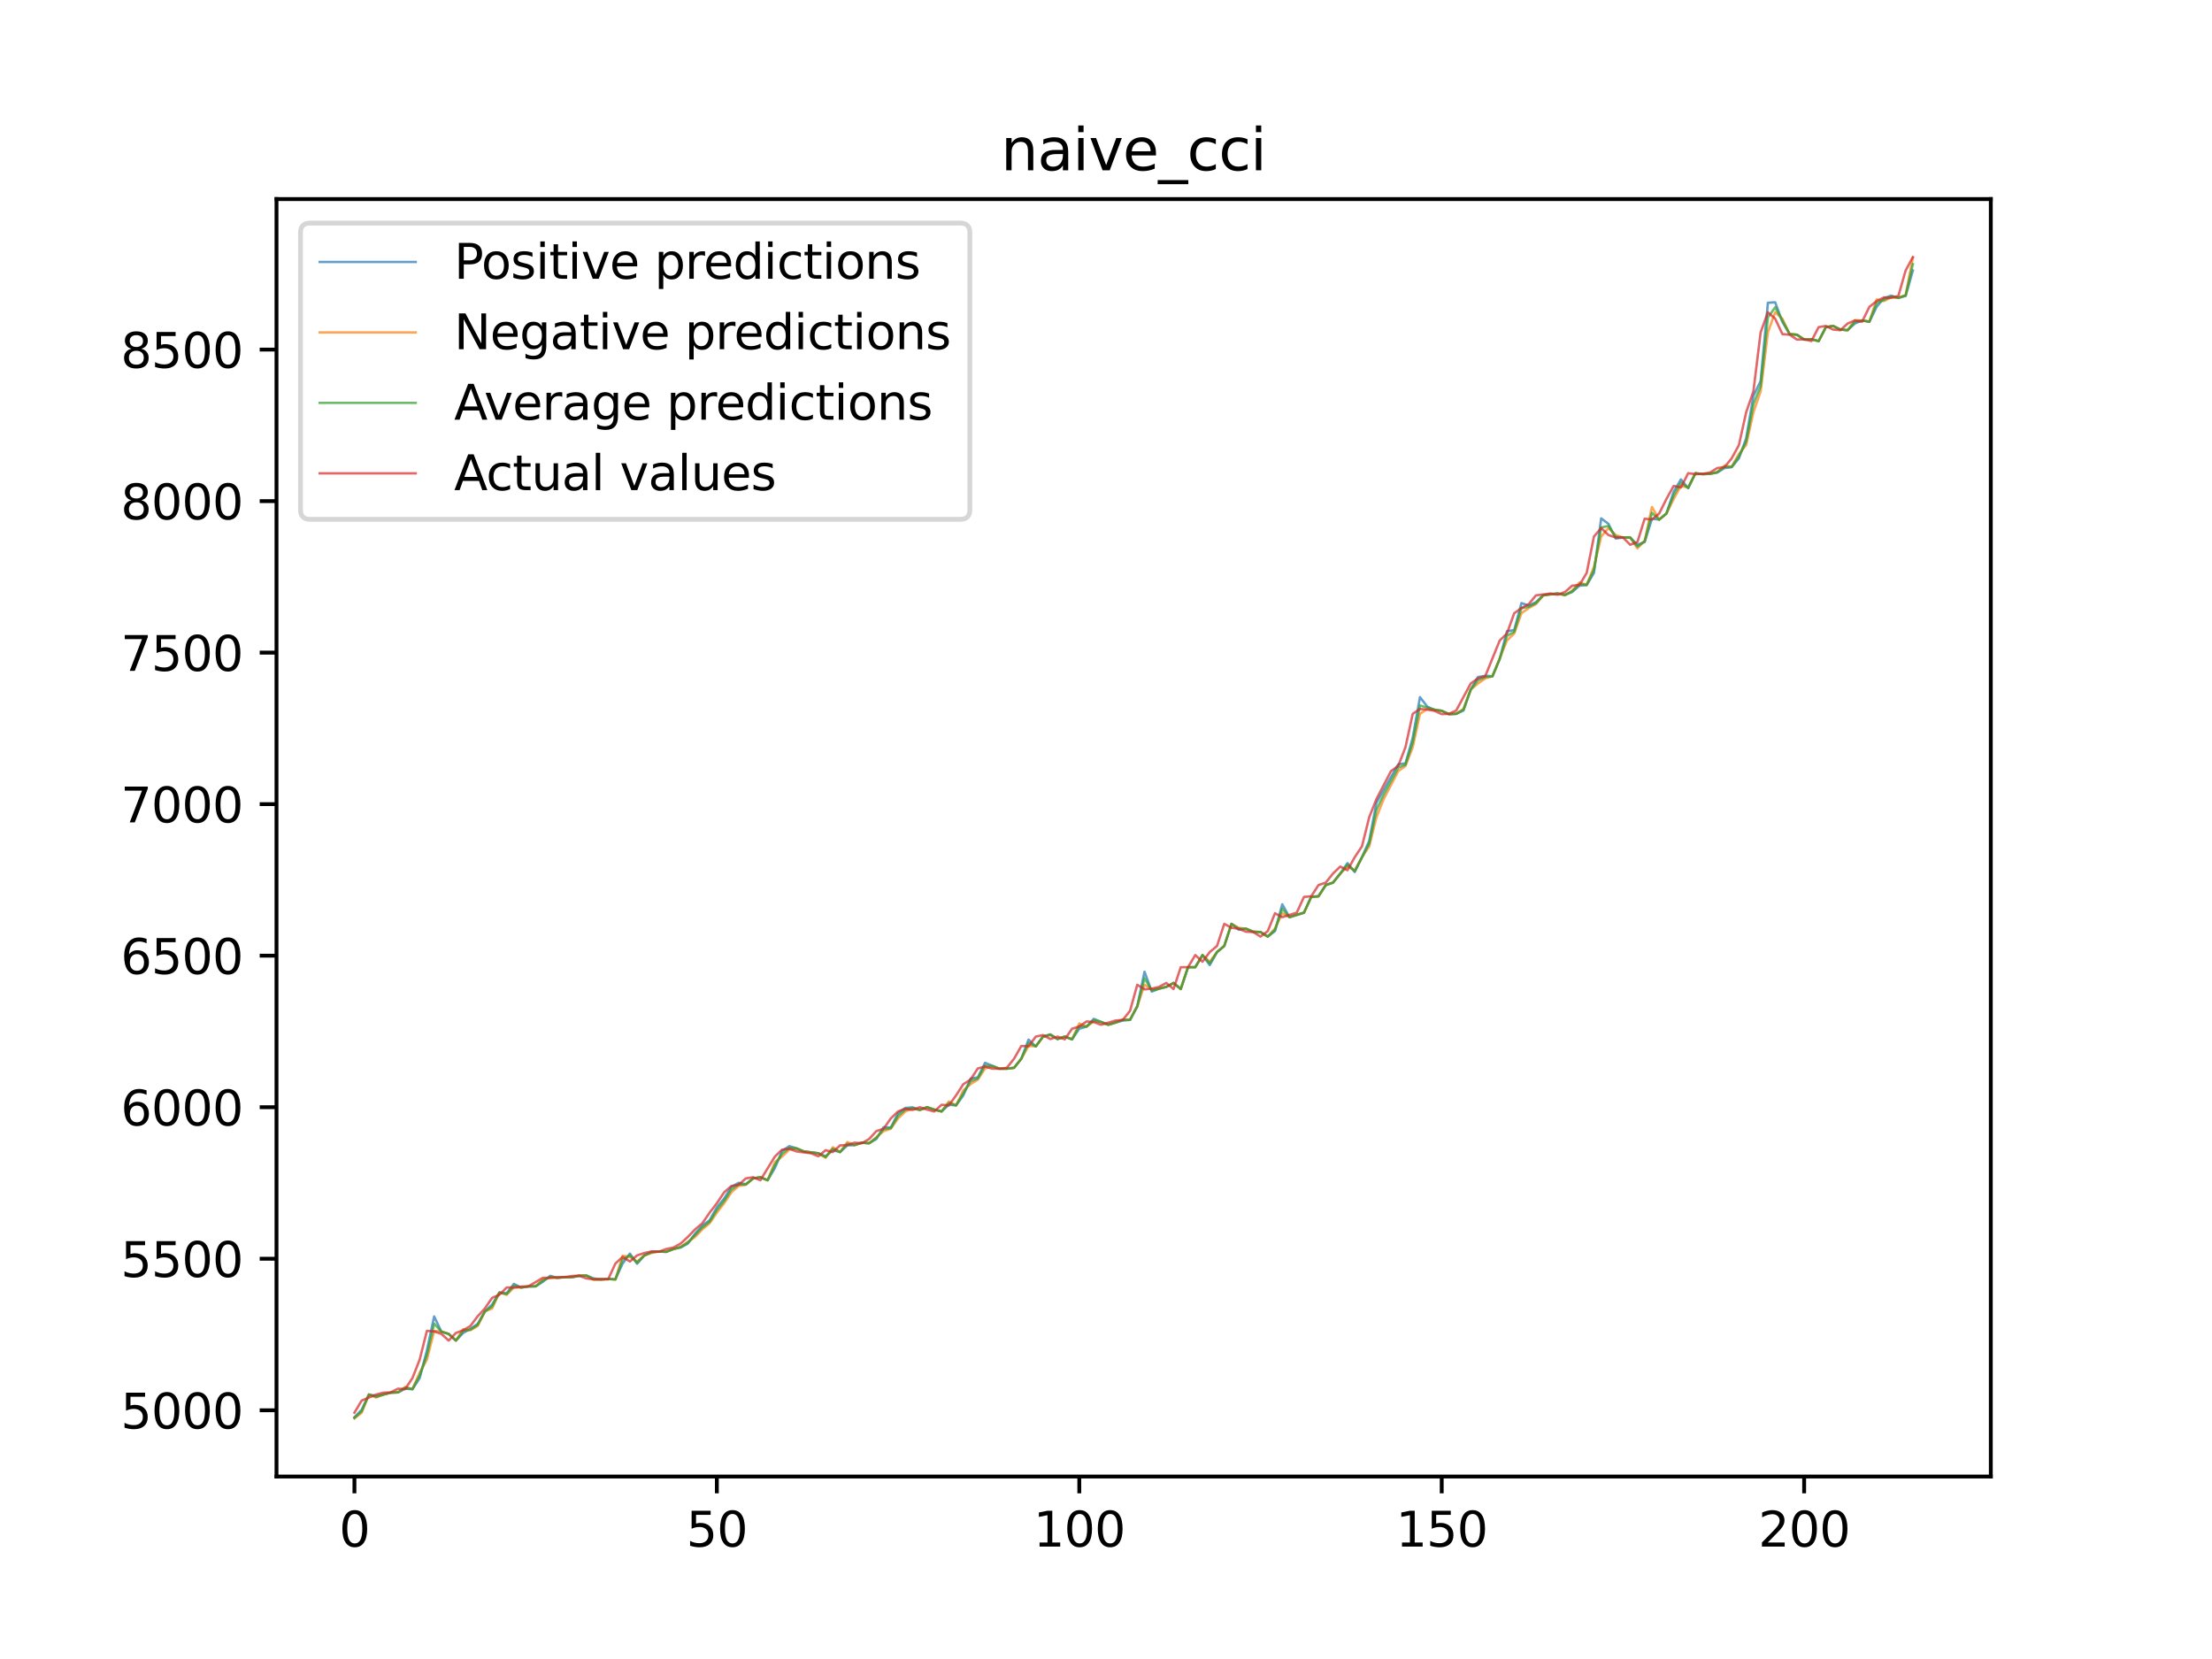 <?xml version="1.0" encoding="utf-8" standalone="no"?>
<!DOCTYPE svg PUBLIC "-//W3C//DTD SVG 1.1//EN"
  "http://www.w3.org/Graphics/SVG/1.1/DTD/svg11.dtd">
<svg xmlns:xlink="http://www.w3.org/1999/xlink" width="460.8pt" height="345.6pt" viewBox="0 0 460.8 345.6" xmlns="http://www.w3.org/2000/svg" version="1.1">
 <defs>
  <style type="text/css">*{stroke-linejoin: round; stroke-linecap: butt}</style>
 </defs>
 <g id="figure_1">
  <g id="patch_1">
   <path d="M 0 345.6 
L 460.8 345.6 
L 460.8 0 
L 0 0 
z
" style="fill: #ffffff"/>
  </g>
  <g id="axes_1">
   <g id="patch_2">
    <path d="M 57.6 307.584 
L 414.72 307.584 
L 414.72 41.472 
L 57.6 41.472 
z
" style="fill: #ffffff"/>
   </g>
   <g id="matplotlib.axis_1">
    <g id="xtick_1">
     <g id="line2d_1">
      <defs>
       <path id="m20739f40ea" d="M 0 0 
L 0 3.5 
" style="stroke: #000000; stroke-width: 0.8"/>
      </defs>
      <g>
       <use xlink:href="#m20739f40ea" x="73.833" y="307.584" style="stroke: #000000; stroke-width: 0.8"/>
      </g>
     </g>
     <g id="text_1">
      <!-- 0 -->
      <g transform="translate(70.651 322.182) scale(0.1 -0.1)">
       <defs>
        <path id="DejaVuSans-30" d="M 2034 4250 
Q 1547 4250 1301 3770 
Q 1056 3291 1056 2328 
Q 1056 1369 1301 889 
Q 1547 409 2034 409 
Q 2525 409 2770 889 
Q 3016 1369 3016 2328 
Q 3016 3291 2770 3770 
Q 2525 4250 2034 4250 
z
M 2034 4750 
Q 2819 4750 3233 4129 
Q 3647 3509 3647 2328 
Q 3647 1150 3233 529 
Q 2819 -91 2034 -91 
Q 1250 -91 836 529 
Q 422 1150 422 2328 
Q 422 3509 836 4129 
Q 1250 4750 2034 4750 
z
" transform="scale(0.016)"/>
       </defs>
       <use xlink:href="#DejaVuSans-30"/>
      </g>
     </g>
    </g>
    <g id="xtick_2">
     <g id="line2d_2">
      <g>
       <use xlink:href="#m20739f40ea" x="149.334" y="307.584" style="stroke: #000000; stroke-width: 0.8"/>
      </g>
     </g>
     <g id="text_2">
      <!-- 50 -->
      <g transform="translate(142.971 322.182) scale(0.1 -0.1)">
       <defs>
        <path id="DejaVuSans-35" d="M 691 4666 
L 3169 4666 
L 3169 4134 
L 1269 4134 
L 1269 2991 
Q 1406 3038 1543 3061 
Q 1681 3084 1819 3084 
Q 2600 3084 3056 2656 
Q 3513 2228 3513 1497 
Q 3513 744 3044 326 
Q 2575 -91 1722 -91 
Q 1428 -91 1123 -41 
Q 819 9 494 109 
L 494 744 
Q 775 591 1075 516 
Q 1375 441 1709 441 
Q 2250 441 2565 725 
Q 2881 1009 2881 1497 
Q 2881 1984 2565 2268 
Q 2250 2553 1709 2553 
Q 1456 2553 1204 2497 
Q 953 2441 691 2322 
L 691 4666 
z
" transform="scale(0.016)"/>
       </defs>
       <use xlink:href="#DejaVuSans-35"/>
       <use xlink:href="#DejaVuSans-30" x="63.623"/>
      </g>
     </g>
    </g>
    <g id="xtick_3">
     <g id="line2d_3">
      <g>
       <use xlink:href="#m20739f40ea" x="224.835" y="307.584" style="stroke: #000000; stroke-width: 0.8"/>
      </g>
     </g>
     <g id="text_3">
      <!-- 100 -->
      <g transform="translate(215.291 322.182) scale(0.1 -0.1)">
       <defs>
        <path id="DejaVuSans-31" d="M 794 531 
L 1825 531 
L 1825 4091 
L 703 3866 
L 703 4441 
L 1819 4666 
L 2450 4666 
L 2450 531 
L 3481 531 
L 3481 0 
L 794 0 
L 794 531 
z
" transform="scale(0.016)"/>
       </defs>
       <use xlink:href="#DejaVuSans-31"/>
       <use xlink:href="#DejaVuSans-30" x="63.623"/>
       <use xlink:href="#DejaVuSans-30" x="127.246"/>
      </g>
     </g>
    </g>
    <g id="xtick_4">
     <g id="line2d_4">
      <g>
       <use xlink:href="#m20739f40ea" x="300.336" y="307.584" style="stroke: #000000; stroke-width: 0.8"/>
      </g>
     </g>
     <g id="text_4">
      <!-- 150 -->
      <g transform="translate(290.792 322.182) scale(0.1 -0.1)">
       <use xlink:href="#DejaVuSans-31"/>
       <use xlink:href="#DejaVuSans-35" x="63.623"/>
       <use xlink:href="#DejaVuSans-30" x="127.246"/>
      </g>
     </g>
    </g>
    <g id="xtick_5">
     <g id="line2d_5">
      <g>
       <use xlink:href="#m20739f40ea" x="375.837" y="307.584" style="stroke: #000000; stroke-width: 0.8"/>
      </g>
     </g>
     <g id="text_5">
      <!-- 200 -->
      <g transform="translate(366.293 322.182) scale(0.1 -0.1)">
       <defs>
        <path id="DejaVuSans-32" d="M 1228 531 
L 3431 531 
L 3431 0 
L 469 0 
L 469 531 
Q 828 903 1448 1529 
Q 2069 2156 2228 2338 
Q 2531 2678 2651 2914 
Q 2772 3150 2772 3378 
Q 2772 3750 2511 3984 
Q 2250 4219 1831 4219 
Q 1534 4219 1204 4116 
Q 875 4013 500 3803 
L 500 4441 
Q 881 4594 1212 4672 
Q 1544 4750 1819 4750 
Q 2544 4750 2975 4387 
Q 3406 4025 3406 3419 
Q 3406 3131 3298 2873 
Q 3191 2616 2906 2266 
Q 2828 2175 2409 1742 
Q 1991 1309 1228 531 
z
" transform="scale(0.016)"/>
       </defs>
       <use xlink:href="#DejaVuSans-32"/>
       <use xlink:href="#DejaVuSans-30" x="63.623"/>
       <use xlink:href="#DejaVuSans-30" x="127.246"/>
      </g>
     </g>
    </g>
   </g>
   <g id="matplotlib.axis_2">
    <g id="ytick_1">
     <g id="line2d_6">
      <defs>
       <path id="m5fe9ab68a6" d="M 0 0 
L -3.5 0 
" style="stroke: #000000; stroke-width: 0.8"/>
      </defs>
      <g>
       <use xlink:href="#m5fe9ab68a6" x="57.6" y="293.783" style="stroke: #000000; stroke-width: 0.8"/>
      </g>
     </g>
     <g id="text_6">
      <!-- 5000 -->
      <g transform="translate(25.15 297.583) scale(0.1 -0.1)">
       <use xlink:href="#DejaVuSans-35"/>
       <use xlink:href="#DejaVuSans-30" x="63.623"/>
       <use xlink:href="#DejaVuSans-30" x="127.246"/>
       <use xlink:href="#DejaVuSans-30" x="190.869"/>
      </g>
     </g>
    </g>
    <g id="ytick_2">
     <g id="line2d_7">
      <g>
       <use xlink:href="#m5fe9ab68a6" x="57.6" y="262.218" style="stroke: #000000; stroke-width: 0.8"/>
      </g>
     </g>
     <g id="text_7">
      <!-- 5500 -->
      <g transform="translate(25.15 266.017) scale(0.1 -0.1)">
       <use xlink:href="#DejaVuSans-35"/>
       <use xlink:href="#DejaVuSans-35" x="63.623"/>
       <use xlink:href="#DejaVuSans-30" x="127.246"/>
       <use xlink:href="#DejaVuSans-30" x="190.869"/>
      </g>
     </g>
    </g>
    <g id="ytick_3">
     <g id="line2d_8">
      <g>
       <use xlink:href="#m5fe9ab68a6" x="57.6" y="230.652" style="stroke: #000000; stroke-width: 0.8"/>
      </g>
     </g>
     <g id="text_8">
      <!-- 6000 -->
      <g transform="translate(25.15 234.451) scale(0.1 -0.1)">
       <defs>
        <path id="DejaVuSans-36" d="M 2113 2584 
Q 1688 2584 1439 2293 
Q 1191 2003 1191 1497 
Q 1191 994 1439 701 
Q 1688 409 2113 409 
Q 2538 409 2786 701 
Q 3034 994 3034 1497 
Q 3034 2003 2786 2293 
Q 2538 2584 2113 2584 
z
M 3366 4563 
L 3366 3988 
Q 3128 4100 2886 4159 
Q 2644 4219 2406 4219 
Q 1781 4219 1451 3797 
Q 1122 3375 1075 2522 
Q 1259 2794 1537 2939 
Q 1816 3084 2150 3084 
Q 2853 3084 3261 2657 
Q 3669 2231 3669 1497 
Q 3669 778 3244 343 
Q 2819 -91 2113 -91 
Q 1303 -91 875 529 
Q 447 1150 447 2328 
Q 447 3434 972 4092 
Q 1497 4750 2381 4750 
Q 2619 4750 2861 4703 
Q 3103 4656 3366 4563 
z
" transform="scale(0.016)"/>
       </defs>
       <use xlink:href="#DejaVuSans-36"/>
       <use xlink:href="#DejaVuSans-30" x="63.623"/>
       <use xlink:href="#DejaVuSans-30" x="127.246"/>
       <use xlink:href="#DejaVuSans-30" x="190.869"/>
      </g>
     </g>
    </g>
    <g id="ytick_4">
     <g id="line2d_9">
      <g>
       <use xlink:href="#m5fe9ab68a6" x="57.6" y="199.086" style="stroke: #000000; stroke-width: 0.8"/>
      </g>
     </g>
     <g id="text_9">
      <!-- 6500 -->
      <g transform="translate(25.15 202.885) scale(0.1 -0.1)">
       <use xlink:href="#DejaVuSans-36"/>
       <use xlink:href="#DejaVuSans-35" x="63.623"/>
       <use xlink:href="#DejaVuSans-30" x="127.246"/>
       <use xlink:href="#DejaVuSans-30" x="190.869"/>
      </g>
     </g>
    </g>
    <g id="ytick_5">
     <g id="line2d_10">
      <g>
       <use xlink:href="#m5fe9ab68a6" x="57.6" y="167.52" style="stroke: #000000; stroke-width: 0.8"/>
      </g>
     </g>
     <g id="text_10">
      <!-- 7000 -->
      <g transform="translate(25.15 171.32) scale(0.1 -0.1)">
       <defs>
        <path id="DejaVuSans-37" d="M 525 4666 
L 3525 4666 
L 3525 4397 
L 1831 0 
L 1172 0 
L 2766 4134 
L 525 4134 
L 525 4666 
z
" transform="scale(0.016)"/>
       </defs>
       <use xlink:href="#DejaVuSans-37"/>
       <use xlink:href="#DejaVuSans-30" x="63.623"/>
       <use xlink:href="#DejaVuSans-30" x="127.246"/>
       <use xlink:href="#DejaVuSans-30" x="190.869"/>
      </g>
     </g>
    </g>
    <g id="ytick_6">
     <g id="line2d_11">
      <g>
       <use xlink:href="#m5fe9ab68a6" x="57.6" y="135.955" style="stroke: #000000; stroke-width: 0.8"/>
      </g>
     </g>
     <g id="text_11">
      <!-- 7500 -->
      <g transform="translate(25.15 139.754) scale(0.1 -0.1)">
       <use xlink:href="#DejaVuSans-37"/>
       <use xlink:href="#DejaVuSans-35" x="63.623"/>
       <use xlink:href="#DejaVuSans-30" x="127.246"/>
       <use xlink:href="#DejaVuSans-30" x="190.869"/>
      </g>
     </g>
    </g>
    <g id="ytick_7">
     <g id="line2d_12">
      <g>
       <use xlink:href="#m5fe9ab68a6" x="57.6" y="104.389" style="stroke: #000000; stroke-width: 0.8"/>
      </g>
     </g>
     <g id="text_12">
      <!-- 8000 -->
      <g transform="translate(25.15 108.188) scale(0.1 -0.1)">
       <defs>
        <path id="DejaVuSans-38" d="M 2034 2216 
Q 1584 2216 1326 1975 
Q 1069 1734 1069 1313 
Q 1069 891 1326 650 
Q 1584 409 2034 409 
Q 2484 409 2743 651 
Q 3003 894 3003 1313 
Q 3003 1734 2745 1975 
Q 2488 2216 2034 2216 
z
M 1403 2484 
Q 997 2584 770 2862 
Q 544 3141 544 3541 
Q 544 4100 942 4425 
Q 1341 4750 2034 4750 
Q 2731 4750 3128 4425 
Q 3525 4100 3525 3541 
Q 3525 3141 3298 2862 
Q 3072 2584 2669 2484 
Q 3125 2378 3379 2068 
Q 3634 1759 3634 1313 
Q 3634 634 3220 271 
Q 2806 -91 2034 -91 
Q 1263 -91 848 271 
Q 434 634 434 1313 
Q 434 1759 690 2068 
Q 947 2378 1403 2484 
z
M 1172 3481 
Q 1172 3119 1398 2916 
Q 1625 2713 2034 2713 
Q 2441 2713 2670 2916 
Q 2900 3119 2900 3481 
Q 2900 3844 2670 4047 
Q 2441 4250 2034 4250 
Q 1625 4250 1398 4047 
Q 1172 3844 1172 3481 
z
" transform="scale(0.016)"/>
       </defs>
       <use xlink:href="#DejaVuSans-38"/>
       <use xlink:href="#DejaVuSans-30" x="63.623"/>
       <use xlink:href="#DejaVuSans-30" x="127.246"/>
       <use xlink:href="#DejaVuSans-30" x="190.869"/>
      </g>
     </g>
    </g>
    <g id="ytick_8">
     <g id="line2d_13">
      <g>
       <use xlink:href="#m5fe9ab68a6" x="57.6" y="72.823" style="stroke: #000000; stroke-width: 0.8"/>
      </g>
     </g>
     <g id="text_13">
      <!-- 8500 -->
      <g transform="translate(25.15 76.622) scale(0.1 -0.1)">
       <use xlink:href="#DejaVuSans-38"/>
       <use xlink:href="#DejaVuSans-35" x="63.623"/>
       <use xlink:href="#DejaVuSans-30" x="127.246"/>
       <use xlink:href="#DejaVuSans-30" x="190.869"/>
      </g>
     </g>
    </g>
   </g>
   <g id="line2d_14">
    <path d="M 73.833 295.235 
L 75.343 293.689 
L 76.853 290.501 
L 78.363 290.816 
L 81.383 290.122 
L 82.893 290.059 
L 84.403 289.301 
L 85.913 289.396 
L 87.423 287.092 
L 88.933 281.315 
L 90.443 274.244 
L 91.953 277.432 
L 93.463 277.874 
L 94.973 279.263 
L 96.483 277.685 
L 97.993 276.833 
L 99.503 275.791 
L 101.013 273.203 
L 102.523 271.751 
L 104.033 269.257 
L 105.543 269.415 
L 107.053 267.458 
L 108.563 268.215 
L 110.073 268.026 
L 111.583 267.963 
L 113.093 267.016 
L 114.603 265.785 
L 116.113 266.195 
L 117.623 266.069 
L 119.133 266.069 
L 120.643 265.816 
L 122.153 265.721 
L 123.663 266.321 
L 125.173 266.511 
L 126.683 266.447 
L 128.193 266.511 
L 129.704 263.228 
L 131.214 261.144 
L 132.724 263.259 
L 134.234 261.523 
L 135.744 260.766 
L 137.254 260.703 
L 138.764 260.797 
L 140.274 260.197 
L 141.784 259.882 
L 143.294 259.061 
L 144.804 256.978 
L 146.314 255.305 
L 147.824 254.2 
L 149.334 251.517 
L 150.844 249.686 
L 152.354 247.256 
L 153.864 246.403 
L 155.374 246.687 
L 156.884 245.488 
L 158.394 245.235 
L 159.904 245.867 
L 161.414 243.341 
L 162.924 239.743 
L 164.434 238.764 
L 165.944 239.206 
L 167.454 239.869 
L 170.474 240.248 
L 171.984 240.879 
L 173.494 239.617 
L 175.004 239.995 
L 176.514 238.606 
L 178.024 238.543 
L 179.534 238.038 
L 181.044 238.165 
L 182.554 237.281 
L 184.064 234.819 
L 185.574 234.882 
L 187.084 231.915 
L 188.594 230.81 
L 190.104 230.683 
L 191.614 231.22 
L 193.124 230.652 
L 194.634 231.157 
L 196.144 231.536 
L 197.654 230.147 
L 199.164 230.273 
L 200.675 228.19 
L 202.185 224.686 
L 203.695 224.433 
L 205.205 221.403 
L 208.225 222.634 
L 209.735 222.634 
L 211.245 222.445 
L 212.755 220.551 
L 214.265 216.574 
L 215.775 217.994 
L 217.285 215.942 
L 218.795 215.469 
L 220.305 216.447 
L 221.815 215.942 
L 223.325 216.51 
L 224.835 214.301 
L 226.345 213.859 
L 227.855 212.249 
L 230.875 213.48 
L 233.895 212.596 
L 235.405 212.47 
L 236.915 209.629 
L 238.425 202.432 
L 239.935 206.567 
L 241.445 205.967 
L 242.955 205.589 
L 244.465 204.768 
L 245.975 206.031 
L 247.485 201.485 
L 248.995 201.485 
L 250.505 198.96 
L 252.015 201.043 
L 253.525 198.329 
L 255.035 197.066 
L 256.545 192.457 
L 258.055 193.688 
L 259.565 193.467 
L 261.075 194.099 
L 262.585 194.162 
L 264.095 195.109 
L 265.605 193.973 
L 267.115 188.385 
L 268.625 191.068 
L 271.645 190.121 
L 273.156 186.839 
L 274.666 186.712 
L 276.176 184.377 
L 277.686 183.871 
L 279.196 181.978 
L 280.706 179.799 
L 282.216 181.662 
L 283.726 178.568 
L 285.236 175.159 
L 286.746 167.205 
L 291.276 159.219 
L 292.786 159.029 
L 294.296 153.695 
L 295.806 145.235 
L 297.316 147.192 
L 298.826 147.886 
L 300.336 148.076 
L 301.846 148.77 
L 303.356 148.707 
L 304.866 148.013 
L 306.376 143.657 
L 307.886 141.037 
L 309.396 140.784 
L 310.906 140.879 
L 312.416 137.28 
L 313.926 131.504 
L 315.436 131.251 
L 316.946 125.633 
L 318.456 126.138 
L 319.966 125.443 
L 321.476 124.023 
L 322.986 123.739 
L 324.496 123.644 
L 326.006 123.897 
L 327.516 123.328 
L 329.026 122.003 
L 330.536 121.876 
L 332.046 119.351 
L 333.556 107.987 
L 335.066 109.124 
L 336.576 112.186 
L 338.086 111.965 
L 339.596 111.965 
L 341.106 113.48 
L 342.616 112.912 
L 344.127 108.051 
L 345.637 108.24 
L 347.147 106.977 
L 348.657 102.432 
L 350.167 99.875 
L 351.677 101.706 
L 353.187 98.581 
L 354.697 98.77 
L 356.207 98.707 
L 357.717 98.455 
L 359.227 97.508 
L 360.737 97.318 
L 362.247 95.487 
L 363.757 91.321 
L 365.267 82.482 
L 366.777 79.357 
L 368.287 63.069 
L 369.797 62.975 
L 371.307 67.047 
L 372.817 69.603 
L 374.327 69.73 
L 375.837 70.74 
L 377.347 70.677 
L 378.857 71.055 
L 380.367 68.151 
L 381.877 67.899 
L 383.387 68.656 
L 384.897 68.783 
L 386.407 67.394 
L 387.917 66.762 
L 389.427 67.015 
L 390.937 63.922 
L 392.447 62.122 
L 393.957 61.586 
L 395.467 62.059 
L 396.977 61.649 
L 398.487 56.346 
L 398.487 56.346 
" clip-path="url(#p1a80eb7a31)" style="fill: none; stroke: #1f77b4; stroke-opacity: 0.7; stroke-width: 0.5; stroke-linecap: square"/>
   </g>
   <g id="line2d_15">
    <path d="M 73.833 295.488 
L 75.343 294.289 
L 76.853 290.501 
L 78.363 291.132 
L 79.873 290.501 
L 81.383 290.122 
L 82.893 290.059 
L 84.403 288.922 
L 85.913 289.364 
L 87.423 285.955 
L 88.933 283.24 
L 90.443 277.243 
L 91.953 277.369 
L 93.463 277.874 
L 94.973 279.263 
L 96.483 276.896 
L 97.993 277.117 
L 99.503 276.233 
L 101.013 273.203 
L 102.523 272.571 
L 104.033 269.257 
L 105.543 269.73 
L 107.053 268.215 
L 108.563 268.215 
L 110.073 267.931 
L 111.583 267.963 
L 113.093 266.542 
L 114.603 266.195 
L 116.113 266.195 
L 117.623 266.006 
L 119.133 266.069 
L 120.643 265.69 
L 122.153 265.721 
L 123.663 266.605 
L 125.173 266.605 
L 126.683 266.416 
L 128.193 266.542 
L 129.704 261.586 
L 131.214 261.839 
L 132.724 262.786 
L 134.234 261.523 
L 135.744 261.018 
L 137.254 260.703 
L 138.764 260.766 
L 141.784 259.724 
L 144.804 257.672 
L 146.314 256.094 
L 147.824 254.831 
L 149.334 252.622 
L 150.844 250.665 
L 152.354 248.392 
L 153.864 247.066 
L 155.374 246.814 
L 156.884 245.488 
L 158.394 245.235 
L 159.904 245.867 
L 161.414 242.079 
L 162.924 240.942 
L 164.434 239.49 
L 165.944 239.301 
L 167.454 239.869 
L 170.474 240.248 
L 171.984 241.195 
L 173.494 238.985 
L 175.004 239.995 
L 176.514 237.912 
L 178.024 238.543 
L 179.534 238.038 
L 181.044 238.165 
L 184.064 235.639 
L 185.574 235.134 
L 187.084 232.988 
L 188.594 231.536 
L 190.104 230.968 
L 191.614 231.22 
L 193.124 230.652 
L 194.634 231.157 
L 196.144 231.536 
L 197.654 229.452 
L 199.164 230.273 
L 200.675 227.148 
L 202.185 225.854 
L 203.695 224.907 
L 205.205 222.571 
L 206.715 222.192 
L 208.225 222.634 
L 209.735 222.634 
L 211.245 222.445 
L 212.755 220.551 
L 214.265 217.899 
L 215.775 217.962 
L 217.285 215.942 
L 218.795 215.627 
L 220.305 216.447 
L 221.815 215.942 
L 223.325 216.51 
L 224.835 213.196 
L 226.345 213.859 
L 227.855 212.786 
L 229.365 212.912 
L 230.875 213.48 
L 232.385 213.038 
L 233.895 212.375 
L 235.405 212.407 
L 236.915 209.629 
L 238.425 205.147 
L 239.935 206.094 
L 241.445 205.967 
L 242.955 205.589 
L 244.465 204.768 
L 245.975 206.031 
L 247.485 201.485 
L 248.995 201.485 
L 250.505 198.96 
L 252.015 200.349 
L 253.525 198.329 
L 255.035 197.066 
L 256.545 192.457 
L 258.055 193.278 
L 259.565 193.467 
L 261.075 194.099 
L 262.585 194.162 
L 264.095 195.109 
L 265.605 193.404 
L 267.115 190.248 
L 268.625 191.068 
L 271.645 190.121 
L 273.156 186.839 
L 274.666 186.712 
L 276.176 184.377 
L 277.686 183.871 
L 279.196 181.978 
L 280.706 180.525 
L 282.216 181.283 
L 283.726 178.568 
L 285.236 176.296 
L 286.746 170.235 
L 288.256 166.447 
L 291.276 160.639 
L 292.786 159.566 
L 294.296 155.652 
L 295.806 148.707 
L 297.316 147.697 
L 298.826 147.823 
L 300.336 148.076 
L 301.846 148.77 
L 303.356 148.707 
L 304.866 147.666 
L 306.376 143.657 
L 307.886 142.394 
L 309.396 141.321 
L 310.906 140.879 
L 313.926 133.429 
L 315.436 131.977 
L 316.946 127.748 
L 318.456 126.674 
L 319.966 125.854 
L 321.476 124.023 
L 324.496 123.644 
L 326.006 124.023 
L 327.516 123.044 
L 329.026 121.34 
L 330.536 121.813 
L 332.046 118.088 
L 333.556 111.775 
L 335.066 110.008 
L 336.576 111.46 
L 338.086 111.965 
L 339.596 111.965 
L 341.106 114.237 
L 342.616 112.628 
L 344.127 105.62 
L 345.637 108.24 
L 347.147 106.977 
L 348.657 103.947 
L 350.167 101.232 
L 351.677 101.548 
L 353.187 98.581 
L 354.697 98.77 
L 356.207 98.707 
L 357.717 98.328 
L 359.227 97.034 
L 360.737 97.223 
L 362.247 94.572 
L 363.757 92.71 
L 365.267 85.891 
L 366.777 81.535 
L 368.287 69.225 
L 369.797 65.058 
L 371.307 66.384 
L 372.817 69.603 
L 374.327 69.73 
L 375.837 70.74 
L 377.347 70.677 
L 378.857 71.055 
L 380.367 68.151 
L 381.877 67.899 
L 383.387 68.656 
L 384.897 68.783 
L 386.407 66.699 
L 387.917 66.762 
L 389.427 67.015 
L 390.937 62.375 
L 392.447 62.722 
L 393.957 61.964 
L 395.467 62.028 
L 396.977 61.459 
L 398.487 53.694 
L 398.487 53.694 
" clip-path="url(#p1a80eb7a31)" style="fill: none; stroke: #ff7f0e; stroke-opacity: 0.7; stroke-width: 0.5; stroke-linecap: square"/>
   </g>
   <g id="line2d_16">
    <path d="M 73.833 295.362 
L 75.343 293.989 
L 76.853 290.501 
L 78.363 290.974 
L 81.383 290.122 
L 82.893 290.059 
L 84.403 289.112 
L 85.913 289.38 
L 87.423 286.523 
L 88.933 282.278 
L 90.443 275.744 
L 91.953 277.401 
L 93.463 277.874 
L 94.973 279.263 
L 96.483 277.29 
L 97.993 276.975 
L 99.503 276.012 
L 101.013 273.203 
L 102.523 272.161 
L 104.033 269.257 
L 105.543 269.573 
L 107.053 267.836 
L 108.563 268.215 
L 110.073 267.978 
L 111.583 267.963 
L 113.093 266.779 
L 114.603 265.99 
L 116.113 266.195 
L 117.623 266.037 
L 119.133 266.069 
L 120.643 265.753 
L 122.153 265.721 
L 123.663 266.463 
L 125.173 266.558 
L 126.683 266.432 
L 128.193 266.526 
L 129.704 262.407 
L 131.214 261.492 
L 132.724 263.023 
L 134.234 261.523 
L 135.744 260.892 
L 137.254 260.703 
L 138.764 260.781 
L 140.274 260.197 
L 141.784 259.803 
L 143.294 258.856 
L 146.314 255.699 
L 147.824 254.516 
L 149.334 252.069 
L 150.844 250.175 
L 152.354 247.824 
L 153.864 246.735 
L 155.374 246.75 
L 156.884 245.488 
L 158.394 245.235 
L 159.904 245.867 
L 161.414 242.71 
L 162.924 240.343 
L 164.434 239.127 
L 165.944 239.254 
L 167.454 239.869 
L 170.474 240.248 
L 171.984 241.037 
L 173.494 239.301 
L 175.004 239.995 
L 176.514 238.259 
L 178.024 238.543 
L 179.534 238.038 
L 181.044 238.165 
L 182.554 237.06 
L 184.064 235.229 
L 185.574 235.008 
L 187.084 232.451 
L 188.594 231.173 
L 190.104 230.826 
L 191.614 231.22 
L 193.124 230.652 
L 194.634 231.157 
L 196.144 231.536 
L 197.654 229.8 
L 199.164 230.273 
L 202.185 225.27 
L 203.695 224.67 
L 205.205 221.987 
L 206.715 222.098 
L 208.225 222.634 
L 209.735 222.634 
L 211.245 222.445 
L 212.755 220.551 
L 214.265 217.236 
L 215.775 217.978 
L 217.285 215.942 
L 218.795 215.548 
L 220.305 216.447 
L 221.815 215.942 
L 223.325 216.51 
L 224.835 213.748 
L 226.345 213.859 
L 227.855 212.517 
L 229.365 212.912 
L 230.875 213.48 
L 233.895 212.486 
L 235.405 212.438 
L 236.915 209.629 
L 238.425 203.789 
L 239.935 206.331 
L 242.955 205.589 
L 244.465 204.768 
L 245.975 206.031 
L 247.485 201.485 
L 248.995 201.485 
L 250.505 198.96 
L 252.015 200.696 
L 253.525 198.329 
L 255.035 197.066 
L 256.545 192.457 
L 258.055 193.483 
L 259.565 193.467 
L 261.075 194.099 
L 262.585 194.162 
L 264.095 195.109 
L 265.605 193.688 
L 267.115 189.317 
L 268.625 191.068 
L 271.645 190.121 
L 273.156 186.839 
L 274.666 186.712 
L 276.176 184.377 
L 277.686 183.871 
L 280.706 180.162 
L 282.216 181.472 
L 285.236 175.727 
L 286.746 168.72 
L 288.256 165.5 
L 291.276 159.929 
L 292.786 159.298 
L 294.296 154.673 
L 295.806 146.971 
L 298.826 147.855 
L 300.336 148.076 
L 301.846 148.77 
L 303.356 148.707 
L 304.866 147.839 
L 306.376 143.657 
L 307.886 141.715 
L 309.396 141.053 
L 310.906 140.879 
L 312.416 137.28 
L 313.926 132.467 
L 315.436 131.614 
L 316.946 126.69 
L 318.456 126.406 
L 319.966 125.648 
L 321.476 124.023 
L 324.496 123.644 
L 326.006 123.96 
L 327.516 123.186 
L 329.026 121.671 
L 330.536 121.845 
L 332.046 118.72 
L 333.556 109.881 
L 335.066 109.566 
L 336.576 111.823 
L 338.086 111.965 
L 339.596 111.965 
L 341.106 113.859 
L 342.616 112.77 
L 344.127 106.835 
L 345.637 108.24 
L 347.147 106.977 
L 348.657 103.189 
L 350.167 100.554 
L 351.677 101.627 
L 353.187 98.581 
L 354.697 98.77 
L 356.207 98.707 
L 357.717 98.391 
L 359.227 97.271 
L 360.737 97.271 
L 362.247 95.03 
L 363.757 92.015 
L 365.267 84.187 
L 366.777 80.446 
L 368.287 66.147 
L 369.797 64.016 
L 372.817 69.603 
L 374.327 69.73 
L 375.837 70.74 
L 377.347 70.677 
L 378.857 71.055 
L 380.367 68.151 
L 381.877 67.899 
L 383.387 68.656 
L 384.897 68.783 
L 386.407 67.047 
L 387.917 66.762 
L 389.427 67.015 
L 390.937 63.148 
L 393.957 61.775 
L 395.467 62.043 
L 396.977 61.554 
L 398.487 55.02 
L 398.487 55.02 
" clip-path="url(#p1a80eb7a31)" style="fill: none; stroke: #2ca02c; stroke-opacity: 0.7; stroke-width: 0.5; stroke-linecap: square"/>
   </g>
   <g id="line2d_17">
    <path d="M 73.833 294.289 
L 75.343 291.763 
L 78.363 290.501 
L 79.873 290.122 
L 81.383 290.059 
L 82.893 289.301 
L 84.403 289.364 
L 85.913 287.092 
L 87.423 283.24 
L 88.933 277.243 
L 90.443 277.369 
L 91.953 277.874 
L 93.463 279.263 
L 94.973 277.685 
L 96.483 277.117 
L 97.993 276.233 
L 99.503 274.213 
L 101.013 272.571 
L 102.523 270.362 
L 104.033 269.73 
L 105.543 268.215 
L 107.053 268.215 
L 108.563 268.026 
L 110.073 267.963 
L 113.093 266.195 
L 114.603 266.195 
L 116.113 266.069 
L 117.623 266.069 
L 119.133 265.816 
L 120.643 265.753 
L 122.153 266.321 
L 123.663 266.511 
L 125.173 266.447 
L 126.683 266.511 
L 128.193 263.228 
L 129.704 261.839 
L 131.214 262.786 
L 132.724 261.523 
L 134.234 261.018 
L 135.744 260.703 
L 137.254 260.766 
L 138.764 260.197 
L 140.274 259.882 
L 141.784 259.061 
L 143.294 257.672 
L 144.804 256.094 
L 146.314 254.831 
L 147.824 252.622 
L 149.334 250.665 
L 150.844 248.392 
L 152.354 247.066 
L 153.864 246.814 
L 155.374 245.488 
L 156.884 245.235 
L 158.394 245.867 
L 161.414 240.942 
L 162.924 239.49 
L 164.434 239.301 
L 165.944 239.869 
L 168.964 240.248 
L 170.474 240.879 
L 171.984 239.617 
L 173.494 239.995 
L 175.004 238.606 
L 176.514 238.543 
L 178.024 238.038 
L 179.534 238.165 
L 181.044 237.281 
L 182.554 235.639 
L 184.064 235.134 
L 185.574 232.988 
L 187.084 231.536 
L 188.594 230.968 
L 190.104 231.22 
L 191.614 230.652 
L 193.124 231.157 
L 194.634 231.536 
L 196.144 230.147 
L 197.654 230.273 
L 199.164 228.19 
L 200.675 225.854 
L 202.185 224.907 
L 203.695 222.571 
L 205.205 222.192 
L 206.715 222.634 
L 208.225 222.634 
L 209.735 222.445 
L 211.245 220.551 
L 212.755 217.899 
L 214.265 217.962 
L 215.775 215.942 
L 217.285 215.627 
L 218.795 216.447 
L 220.305 215.942 
L 221.815 216.51 
L 223.325 214.301 
L 224.835 213.859 
L 226.345 212.786 
L 227.855 212.912 
L 229.365 213.48 
L 232.385 212.596 
L 233.895 212.47 
L 235.405 210.576 
L 236.915 205.147 
L 238.425 206.094 
L 239.935 205.967 
L 241.445 205.589 
L 242.955 204.768 
L 244.465 206.031 
L 245.975 201.485 
L 247.485 201.485 
L 248.995 198.96 
L 250.505 200.349 
L 252.015 198.329 
L 253.525 197.066 
L 255.035 192.457 
L 256.545 193.278 
L 258.055 193.467 
L 259.565 194.099 
L 261.075 194.162 
L 262.585 195.109 
L 264.095 193.973 
L 265.605 190.248 
L 267.115 191.068 
L 270.135 190.121 
L 271.645 186.839 
L 273.156 186.712 
L 274.666 184.377 
L 276.176 183.871 
L 277.686 181.978 
L 279.196 180.525 
L 280.706 181.283 
L 282.216 178.568 
L 283.726 176.296 
L 285.236 170.235 
L 286.746 166.447 
L 289.766 160.639 
L 291.276 159.566 
L 292.786 155.652 
L 294.296 148.707 
L 295.806 147.697 
L 297.316 147.823 
L 298.826 148.076 
L 300.336 148.77 
L 301.846 148.707 
L 303.356 148.013 
L 306.376 142.394 
L 307.886 141.321 
L 309.396 140.879 
L 312.416 133.429 
L 313.926 131.977 
L 315.436 127.748 
L 316.946 126.674 
L 318.456 125.854 
L 319.966 124.023 
L 322.986 123.644 
L 324.496 123.897 
L 326.006 123.328 
L 327.516 122.003 
L 329.026 121.876 
L 330.536 119.351 
L 332.046 111.775 
L 333.556 110.008 
L 335.066 111.46 
L 336.576 111.965 
L 338.086 111.965 
L 339.596 113.48 
L 341.106 112.912 
L 342.616 108.051 
L 344.127 108.24 
L 345.637 106.977 
L 347.147 103.947 
L 348.657 101.232 
L 350.167 101.548 
L 351.677 98.581 
L 353.187 98.77 
L 354.697 98.707 
L 356.207 98.455 
L 357.717 97.508 
L 359.227 97.318 
L 360.737 95.487 
L 362.247 92.71 
L 363.757 85.891 
L 365.267 81.535 
L 366.777 69.225 
L 368.287 65.058 
L 369.797 66.384 
L 371.307 69.603 
L 372.817 69.73 
L 374.327 70.74 
L 375.837 70.677 
L 377.347 71.055 
L 378.857 68.151 
L 380.367 67.899 
L 381.877 68.656 
L 383.387 68.783 
L 384.897 67.394 
L 386.407 66.762 
L 387.917 67.015 
L 389.427 63.922 
L 390.937 62.722 
L 392.447 61.964 
L 393.957 62.028 
L 395.467 61.649 
L 396.977 56.346 
L 398.487 53.568 
L 398.487 53.568 
" clip-path="url(#p1a80eb7a31)" style="fill: none; stroke: #d62728; stroke-opacity: 0.7; stroke-width: 0.5; stroke-linecap: square"/>
   </g>
   <g id="patch_3">
    <path d="M 57.6 307.584 
L 57.6 41.472 
" style="fill: none; stroke: #000000; stroke-width: 0.8; stroke-linejoin: miter; stroke-linecap: square"/>
   </g>
   <g id="patch_4">
    <path d="M 414.72 307.584 
L 414.72 41.472 
" style="fill: none; stroke: #000000; stroke-width: 0.8; stroke-linejoin: miter; stroke-linecap: square"/>
   </g>
   <g id="patch_5">
    <path d="M 57.6 307.584 
L 414.72 307.584 
" style="fill: none; stroke: #000000; stroke-width: 0.8; stroke-linejoin: miter; stroke-linecap: square"/>
   </g>
   <g id="patch_6">
    <path d="M 57.6 41.472 
L 414.72 41.472 
" style="fill: none; stroke: #000000; stroke-width: 0.8; stroke-linejoin: miter; stroke-linecap: square"/>
   </g>
   <g id="text_14">
    <!-- naive_cci -->
    <g transform="translate(208.506 35.472) scale(0.12 -0.12)">
     <defs>
      <path id="DejaVuSans-6e" d="M 3513 2113 
L 3513 0 
L 2938 0 
L 2938 2094 
Q 2938 2591 2744 2837 
Q 2550 3084 2163 3084 
Q 1697 3084 1428 2787 
Q 1159 2491 1159 1978 
L 1159 0 
L 581 0 
L 581 3500 
L 1159 3500 
L 1159 2956 
Q 1366 3272 1645 3428 
Q 1925 3584 2291 3584 
Q 2894 3584 3203 3211 
Q 3513 2838 3513 2113 
z
" transform="scale(0.016)"/>
      <path id="DejaVuSans-61" d="M 2194 1759 
Q 1497 1759 1228 1600 
Q 959 1441 959 1056 
Q 959 750 1161 570 
Q 1363 391 1709 391 
Q 2188 391 2477 730 
Q 2766 1069 2766 1631 
L 2766 1759 
L 2194 1759 
z
M 3341 1997 
L 3341 0 
L 2766 0 
L 2766 531 
Q 2569 213 2275 61 
Q 1981 -91 1556 -91 
Q 1019 -91 701 211 
Q 384 513 384 1019 
Q 384 1609 779 1909 
Q 1175 2209 1959 2209 
L 2766 2209 
L 2766 2266 
Q 2766 2663 2505 2880 
Q 2244 3097 1772 3097 
Q 1472 3097 1187 3025 
Q 903 2953 641 2809 
L 641 3341 
Q 956 3463 1253 3523 
Q 1550 3584 1831 3584 
Q 2591 3584 2966 3190 
Q 3341 2797 3341 1997 
z
" transform="scale(0.016)"/>
      <path id="DejaVuSans-69" d="M 603 3500 
L 1178 3500 
L 1178 0 
L 603 0 
L 603 3500 
z
M 603 4863 
L 1178 4863 
L 1178 4134 
L 603 4134 
L 603 4863 
z
" transform="scale(0.016)"/>
      <path id="DejaVuSans-76" d="M 191 3500 
L 800 3500 
L 1894 563 
L 2988 3500 
L 3597 3500 
L 2284 0 
L 1503 0 
L 191 3500 
z
" transform="scale(0.016)"/>
      <path id="DejaVuSans-65" d="M 3597 1894 
L 3597 1613 
L 953 1613 
Q 991 1019 1311 708 
Q 1631 397 2203 397 
Q 2534 397 2845 478 
Q 3156 559 3463 722 
L 3463 178 
Q 3153 47 2828 -22 
Q 2503 -91 2169 -91 
Q 1331 -91 842 396 
Q 353 884 353 1716 
Q 353 2575 817 3079 
Q 1281 3584 2069 3584 
Q 2775 3584 3186 3129 
Q 3597 2675 3597 1894 
z
M 3022 2063 
Q 3016 2534 2758 2815 
Q 2500 3097 2075 3097 
Q 1594 3097 1305 2825 
Q 1016 2553 972 2059 
L 3022 2063 
z
" transform="scale(0.016)"/>
      <path id="DejaVuSans-5f" d="M 3263 -1063 
L 3263 -1509 
L -63 -1509 
L -63 -1063 
L 3263 -1063 
z
" transform="scale(0.016)"/>
      <path id="DejaVuSans-63" d="M 3122 3366 
L 3122 2828 
Q 2878 2963 2633 3030 
Q 2388 3097 2138 3097 
Q 1578 3097 1268 2742 
Q 959 2388 959 1747 
Q 959 1106 1268 751 
Q 1578 397 2138 397 
Q 2388 397 2633 464 
Q 2878 531 3122 666 
L 3122 134 
Q 2881 22 2623 -34 
Q 2366 -91 2075 -91 
Q 1284 -91 818 406 
Q 353 903 353 1747 
Q 353 2603 823 3093 
Q 1294 3584 2113 3584 
Q 2378 3584 2631 3529 
Q 2884 3475 3122 3366 
z
" transform="scale(0.016)"/>
     </defs>
     <use xlink:href="#DejaVuSans-6e"/>
     <use xlink:href="#DejaVuSans-61" x="63.379"/>
     <use xlink:href="#DejaVuSans-69" x="124.658"/>
     <use xlink:href="#DejaVuSans-76" x="152.441"/>
     <use xlink:href="#DejaVuSans-65" x="211.621"/>
     <use xlink:href="#DejaVuSans-5f" x="273.145"/>
     <use xlink:href="#DejaVuSans-63" x="323.145"/>
     <use xlink:href="#DejaVuSans-63" x="378.125"/>
     <use xlink:href="#DejaVuSans-69" x="433.105"/>
    </g>
   </g>
   <g id="legend_1">
    <g id="patch_7">
     <path d="M 64.6 108.184 
L 200.036 108.184 
Q 202.036 108.184 202.036 106.184 
L 202.036 48.472 
Q 202.036 46.472 200.036 46.472 
L 64.6 46.472 
Q 62.6 46.472 62.6 48.472 
L 62.6 106.184 
Q 62.6 108.184 64.6 108.184 
z
" style="fill: #ffffff; opacity: 0.8; stroke: #cccccc; stroke-linejoin: miter"/>
    </g>
    <g id="line2d_18">
     <path d="M 66.6 54.57 
L 76.6 54.57 
L 86.6 54.57 
" style="fill: none; stroke: #1f77b4; stroke-opacity: 0.7; stroke-width: 0.5; stroke-linecap: square"/>
    </g>
    <g id="text_15">
     <!-- Positive predictions -->
     <g transform="translate(94.6 58.07) scale(0.1 -0.1)">
      <defs>
       <path id="DejaVuSans-50" d="M 1259 4147 
L 1259 2394 
L 2053 2394 
Q 2494 2394 2734 2622 
Q 2975 2850 2975 3272 
Q 2975 3691 2734 3919 
Q 2494 4147 2053 4147 
L 1259 4147 
z
M 628 4666 
L 2053 4666 
Q 2838 4666 3239 4311 
Q 3641 3956 3641 3272 
Q 3641 2581 3239 2228 
Q 2838 1875 2053 1875 
L 1259 1875 
L 1259 0 
L 628 0 
L 628 4666 
z
" transform="scale(0.016)"/>
       <path id="DejaVuSans-6f" d="M 1959 3097 
Q 1497 3097 1228 2736 
Q 959 2375 959 1747 
Q 959 1119 1226 758 
Q 1494 397 1959 397 
Q 2419 397 2687 759 
Q 2956 1122 2956 1747 
Q 2956 2369 2687 2733 
Q 2419 3097 1959 3097 
z
M 1959 3584 
Q 2709 3584 3137 3096 
Q 3566 2609 3566 1747 
Q 3566 888 3137 398 
Q 2709 -91 1959 -91 
Q 1206 -91 779 398 
Q 353 888 353 1747 
Q 353 2609 779 3096 
Q 1206 3584 1959 3584 
z
" transform="scale(0.016)"/>
       <path id="DejaVuSans-73" d="M 2834 3397 
L 2834 2853 
Q 2591 2978 2328 3040 
Q 2066 3103 1784 3103 
Q 1356 3103 1142 2972 
Q 928 2841 928 2578 
Q 928 2378 1081 2264 
Q 1234 2150 1697 2047 
L 1894 2003 
Q 2506 1872 2764 1633 
Q 3022 1394 3022 966 
Q 3022 478 2636 193 
Q 2250 -91 1575 -91 
Q 1294 -91 989 -36 
Q 684 19 347 128 
L 347 722 
Q 666 556 975 473 
Q 1284 391 1588 391 
Q 1994 391 2212 530 
Q 2431 669 2431 922 
Q 2431 1156 2273 1281 
Q 2116 1406 1581 1522 
L 1381 1569 
Q 847 1681 609 1914 
Q 372 2147 372 2553 
Q 372 3047 722 3315 
Q 1072 3584 1716 3584 
Q 2034 3584 2315 3537 
Q 2597 3491 2834 3397 
z
" transform="scale(0.016)"/>
       <path id="DejaVuSans-74" d="M 1172 4494 
L 1172 3500 
L 2356 3500 
L 2356 3053 
L 1172 3053 
L 1172 1153 
Q 1172 725 1289 603 
Q 1406 481 1766 481 
L 2356 481 
L 2356 0 
L 1766 0 
Q 1100 0 847 248 
Q 594 497 594 1153 
L 594 3053 
L 172 3053 
L 172 3500 
L 594 3500 
L 594 4494 
L 1172 4494 
z
" transform="scale(0.016)"/>
       <path id="DejaVuSans-20" transform="scale(0.016)"/>
       <path id="DejaVuSans-70" d="M 1159 525 
L 1159 -1331 
L 581 -1331 
L 581 3500 
L 1159 3500 
L 1159 2969 
Q 1341 3281 1617 3432 
Q 1894 3584 2278 3584 
Q 2916 3584 3314 3078 
Q 3713 2572 3713 1747 
Q 3713 922 3314 415 
Q 2916 -91 2278 -91 
Q 1894 -91 1617 61 
Q 1341 213 1159 525 
z
M 3116 1747 
Q 3116 2381 2855 2742 
Q 2594 3103 2138 3103 
Q 1681 3103 1420 2742 
Q 1159 2381 1159 1747 
Q 1159 1113 1420 752 
Q 1681 391 2138 391 
Q 2594 391 2855 752 
Q 3116 1113 3116 1747 
z
" transform="scale(0.016)"/>
       <path id="DejaVuSans-72" d="M 2631 2963 
Q 2534 3019 2420 3045 
Q 2306 3072 2169 3072 
Q 1681 3072 1420 2755 
Q 1159 2438 1159 1844 
L 1159 0 
L 581 0 
L 581 3500 
L 1159 3500 
L 1159 2956 
Q 1341 3275 1631 3429 
Q 1922 3584 2338 3584 
Q 2397 3584 2469 3576 
Q 2541 3569 2628 3553 
L 2631 2963 
z
" transform="scale(0.016)"/>
       <path id="DejaVuSans-64" d="M 2906 2969 
L 2906 4863 
L 3481 4863 
L 3481 0 
L 2906 0 
L 2906 525 
Q 2725 213 2448 61 
Q 2172 -91 1784 -91 
Q 1150 -91 751 415 
Q 353 922 353 1747 
Q 353 2572 751 3078 
Q 1150 3584 1784 3584 
Q 2172 3584 2448 3432 
Q 2725 3281 2906 2969 
z
M 947 1747 
Q 947 1113 1208 752 
Q 1469 391 1925 391 
Q 2381 391 2643 752 
Q 2906 1113 2906 1747 
Q 2906 2381 2643 2742 
Q 2381 3103 1925 3103 
Q 1469 3103 1208 2742 
Q 947 2381 947 1747 
z
" transform="scale(0.016)"/>
      </defs>
      <use xlink:href="#DejaVuSans-50"/>
      <use xlink:href="#DejaVuSans-6f" x="56.678"/>
      <use xlink:href="#DejaVuSans-73" x="117.859"/>
      <use xlink:href="#DejaVuSans-69" x="169.959"/>
      <use xlink:href="#DejaVuSans-74" x="197.742"/>
      <use xlink:href="#DejaVuSans-69" x="236.951"/>
      <use xlink:href="#DejaVuSans-76" x="264.734"/>
      <use xlink:href="#DejaVuSans-65" x="323.914"/>
      <use xlink:href="#DejaVuSans-20" x="385.438"/>
      <use xlink:href="#DejaVuSans-70" x="417.225"/>
      <use xlink:href="#DejaVuSans-72" x="480.701"/>
      <use xlink:href="#DejaVuSans-65" x="519.564"/>
      <use xlink:href="#DejaVuSans-64" x="581.088"/>
      <use xlink:href="#DejaVuSans-69" x="644.564"/>
      <use xlink:href="#DejaVuSans-63" x="672.348"/>
      <use xlink:href="#DejaVuSans-74" x="727.328"/>
      <use xlink:href="#DejaVuSans-69" x="766.537"/>
      <use xlink:href="#DejaVuSans-6f" x="794.32"/>
      <use xlink:href="#DejaVuSans-6e" x="855.502"/>
      <use xlink:href="#DejaVuSans-73" x="918.881"/>
     </g>
    </g>
    <g id="line2d_19">
     <path d="M 66.6 69.249 
L 76.6 69.249 
L 86.6 69.249 
" style="fill: none; stroke: #ff7f0e; stroke-opacity: 0.7; stroke-width: 0.5; stroke-linecap: square"/>
    </g>
    <g id="text_16">
     <!-- Negative predictions -->
     <g transform="translate(94.6 72.749) scale(0.1 -0.1)">
      <defs>
       <path id="DejaVuSans-4e" d="M 628 4666 
L 1478 4666 
L 3547 763 
L 3547 4666 
L 4159 4666 
L 4159 0 
L 3309 0 
L 1241 3903 
L 1241 0 
L 628 0 
L 628 4666 
z
" transform="scale(0.016)"/>
       <path id="DejaVuSans-67" d="M 2906 1791 
Q 2906 2416 2648 2759 
Q 2391 3103 1925 3103 
Q 1463 3103 1205 2759 
Q 947 2416 947 1791 
Q 947 1169 1205 825 
Q 1463 481 1925 481 
Q 2391 481 2648 825 
Q 2906 1169 2906 1791 
z
M 3481 434 
Q 3481 -459 3084 -895 
Q 2688 -1331 1869 -1331 
Q 1566 -1331 1297 -1286 
Q 1028 -1241 775 -1147 
L 775 -588 
Q 1028 -725 1275 -790 
Q 1522 -856 1778 -856 
Q 2344 -856 2625 -561 
Q 2906 -266 2906 331 
L 2906 616 
Q 2728 306 2450 153 
Q 2172 0 1784 0 
Q 1141 0 747 490 
Q 353 981 353 1791 
Q 353 2603 747 3093 
Q 1141 3584 1784 3584 
Q 2172 3584 2450 3431 
Q 2728 3278 2906 2969 
L 2906 3500 
L 3481 3500 
L 3481 434 
z
" transform="scale(0.016)"/>
      </defs>
      <use xlink:href="#DejaVuSans-4e"/>
      <use xlink:href="#DejaVuSans-65" x="74.805"/>
      <use xlink:href="#DejaVuSans-67" x="136.328"/>
      <use xlink:href="#DejaVuSans-61" x="199.805"/>
      <use xlink:href="#DejaVuSans-74" x="261.084"/>
      <use xlink:href="#DejaVuSans-69" x="300.293"/>
      <use xlink:href="#DejaVuSans-76" x="328.076"/>
      <use xlink:href="#DejaVuSans-65" x="387.256"/>
      <use xlink:href="#DejaVuSans-20" x="448.779"/>
      <use xlink:href="#DejaVuSans-70" x="480.566"/>
      <use xlink:href="#DejaVuSans-72" x="544.043"/>
      <use xlink:href="#DejaVuSans-65" x="582.906"/>
      <use xlink:href="#DejaVuSans-64" x="644.43"/>
      <use xlink:href="#DejaVuSans-69" x="707.906"/>
      <use xlink:href="#DejaVuSans-63" x="735.689"/>
      <use xlink:href="#DejaVuSans-74" x="790.67"/>
      <use xlink:href="#DejaVuSans-69" x="829.879"/>
      <use xlink:href="#DejaVuSans-6f" x="857.662"/>
      <use xlink:href="#DejaVuSans-6e" x="918.844"/>
      <use xlink:href="#DejaVuSans-73" x="982.223"/>
     </g>
    </g>
    <g id="line2d_20">
     <path d="M 66.6 83.927 
L 76.6 83.927 
L 86.6 83.927 
" style="fill: none; stroke: #2ca02c; stroke-opacity: 0.7; stroke-width: 0.5; stroke-linecap: square"/>
    </g>
    <g id="text_17">
     <!-- Average predictions -->
     <g transform="translate(94.6 87.427) scale(0.1 -0.1)">
      <defs>
       <path id="DejaVuSans-41" d="M 2188 4044 
L 1331 1722 
L 3047 1722 
L 2188 4044 
z
M 1831 4666 
L 2547 4666 
L 4325 0 
L 3669 0 
L 3244 1197 
L 1141 1197 
L 716 0 
L 50 0 
L 1831 4666 
z
" transform="scale(0.016)"/>
      </defs>
      <use xlink:href="#DejaVuSans-41"/>
      <use xlink:href="#DejaVuSans-76" x="62.533"/>
      <use xlink:href="#DejaVuSans-65" x="121.713"/>
      <use xlink:href="#DejaVuSans-72" x="183.236"/>
      <use xlink:href="#DejaVuSans-61" x="224.35"/>
      <use xlink:href="#DejaVuSans-67" x="285.629"/>
      <use xlink:href="#DejaVuSans-65" x="349.105"/>
      <use xlink:href="#DejaVuSans-20" x="410.629"/>
      <use xlink:href="#DejaVuSans-70" x="442.416"/>
      <use xlink:href="#DejaVuSans-72" x="505.893"/>
      <use xlink:href="#DejaVuSans-65" x="544.756"/>
      <use xlink:href="#DejaVuSans-64" x="606.279"/>
      <use xlink:href="#DejaVuSans-69" x="669.756"/>
      <use xlink:href="#DejaVuSans-63" x="697.539"/>
      <use xlink:href="#DejaVuSans-74" x="752.52"/>
      <use xlink:href="#DejaVuSans-69" x="791.729"/>
      <use xlink:href="#DejaVuSans-6f" x="819.512"/>
      <use xlink:href="#DejaVuSans-6e" x="880.693"/>
      <use xlink:href="#DejaVuSans-73" x="944.072"/>
     </g>
    </g>
    <g id="line2d_21">
     <path d="M 66.6 98.605 
L 76.6 98.605 
L 86.6 98.605 
" style="fill: none; stroke: #d62728; stroke-opacity: 0.7; stroke-width: 0.5; stroke-linecap: square"/>
    </g>
    <g id="text_18">
     <!-- Actual values -->
     <g transform="translate(94.6 102.105) scale(0.1 -0.1)">
      <defs>
       <path id="DejaVuSans-75" d="M 544 1381 
L 544 3500 
L 1119 3500 
L 1119 1403 
Q 1119 906 1312 657 
Q 1506 409 1894 409 
Q 2359 409 2629 706 
Q 2900 1003 2900 1516 
L 2900 3500 
L 3475 3500 
L 3475 0 
L 2900 0 
L 2900 538 
Q 2691 219 2414 64 
Q 2138 -91 1772 -91 
Q 1169 -91 856 284 
Q 544 659 544 1381 
z
M 1991 3584 
L 1991 3584 
z
" transform="scale(0.016)"/>
       <path id="DejaVuSans-6c" d="M 603 4863 
L 1178 4863 
L 1178 0 
L 603 0 
L 603 4863 
z
" transform="scale(0.016)"/>
      </defs>
      <use xlink:href="#DejaVuSans-41"/>
      <use xlink:href="#DejaVuSans-63" x="66.658"/>
      <use xlink:href="#DejaVuSans-74" x="121.639"/>
      <use xlink:href="#DejaVuSans-75" x="160.848"/>
      <use xlink:href="#DejaVuSans-61" x="224.227"/>
      <use xlink:href="#DejaVuSans-6c" x="285.506"/>
      <use xlink:href="#DejaVuSans-20" x="313.289"/>
      <use xlink:href="#DejaVuSans-76" x="345.076"/>
      <use xlink:href="#DejaVuSans-61" x="404.256"/>
      <use xlink:href="#DejaVuSans-6c" x="465.535"/>
      <use xlink:href="#DejaVuSans-75" x="493.318"/>
      <use xlink:href="#DejaVuSans-65" x="556.697"/>
      <use xlink:href="#DejaVuSans-73" x="618.221"/>
     </g>
    </g>
   </g>
  </g>
 </g>
 <defs>
  <clipPath id="p1a80eb7a31">
   <rect x="57.6" y="41.472" width="357.12" height="266.112"/>
  </clipPath>
 </defs>
</svg>
